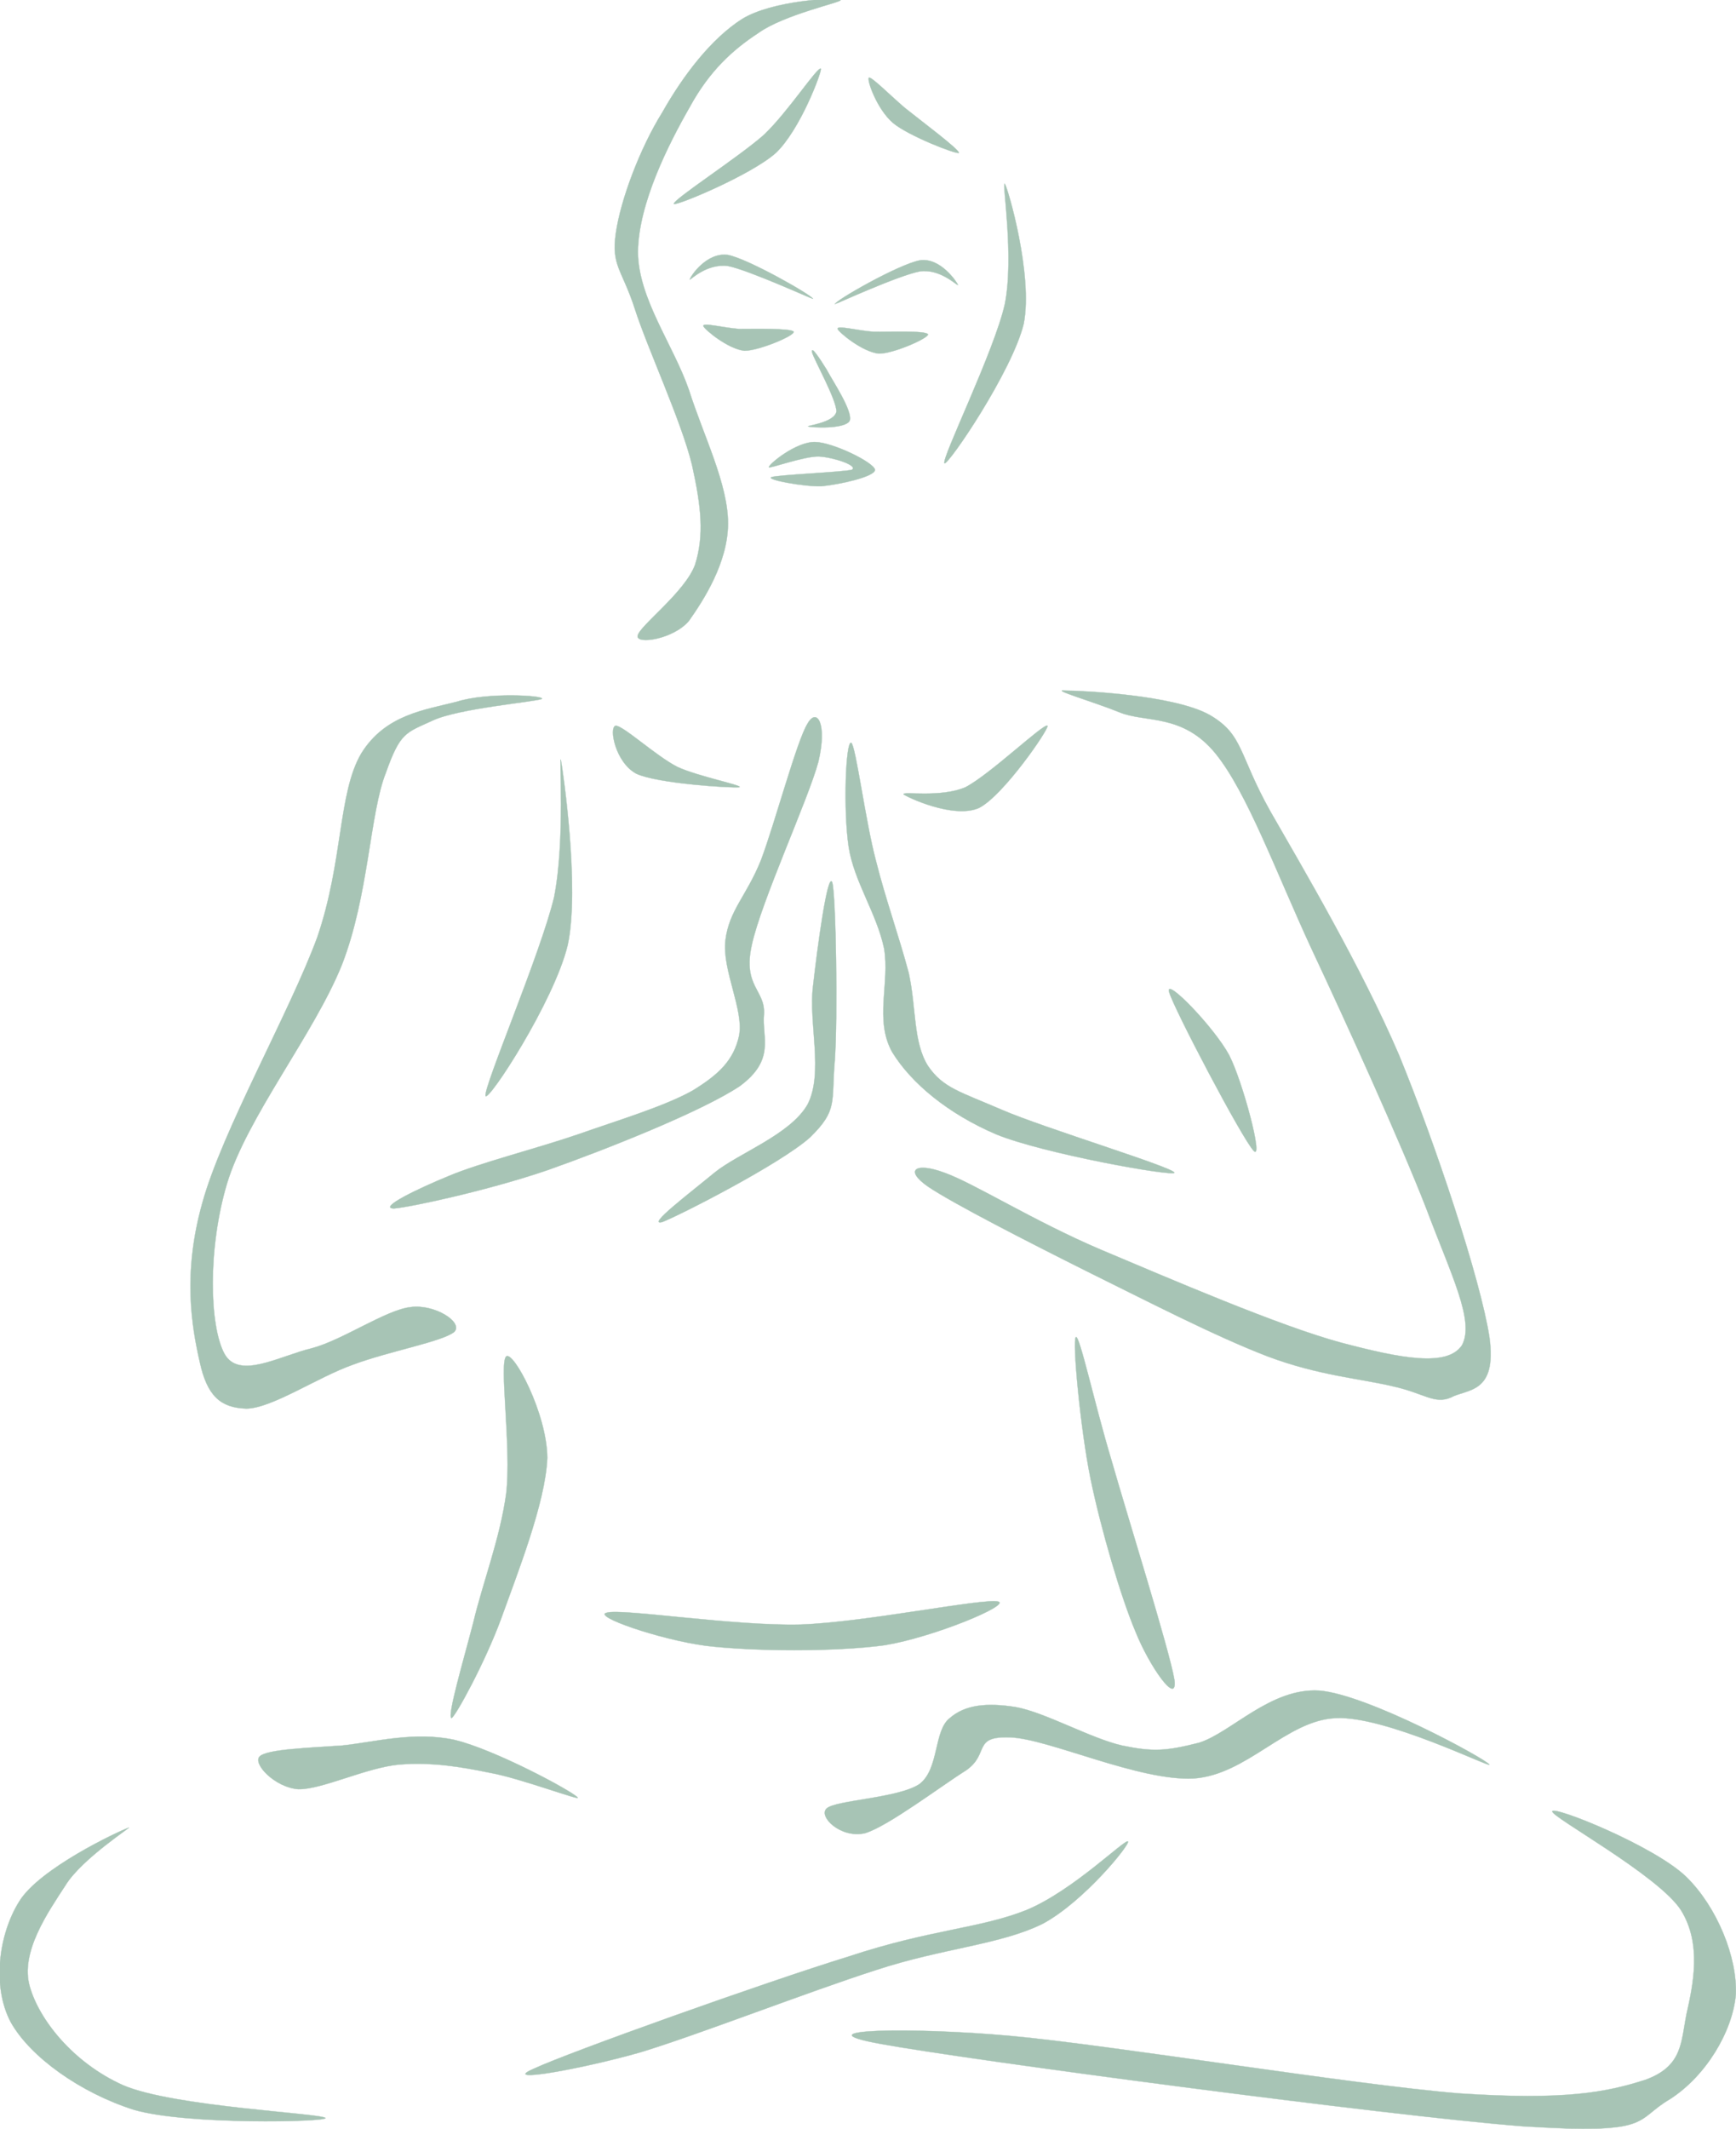 <?xml version="1.0" encoding="UTF-8" standalone="no"?>
<svg width="220.63" xmlns="http://www.w3.org/2000/svg" height="270.37">
 <g id="Layer_1">
  <g id="svg_1">
   <g id="svg_2">
    <g id="svg_3" fill-rule="evenodd" stroke="#a7c4b5" stroke-miterlimit="10" stroke-width=".036" fill="#a7c4b5">
     <path id="svg_4" d="m57.064 149.35c3.924-1.655 11.088-3.456 16.344-5.256 5.22-1.836 11.016-3.563 14.616-5.58 3.348-2.052 5.22-3.852 5.904-6.948 0.648-3.312-2.196-8.388-1.728-12.168s2.664-5.58 4.5-10.116c1.8-4.752 4.572-15.229 5.94-17.388 1.188-2.088 2.52 0.036 1.368 4.86-1.26 4.716-7.272 17.748-8.46 23.256-1.188 5.292 1.728 5.724 1.548 8.784-0.288 2.988 1.512 5.76-3.06 9.144-4.788 3.204-17.028 8.064-24.48 10.692-7.488 2.556-17.316 4.68-19.476 4.86-2.124-0.036 3.024-2.52 6.984-4.14z"/>
     <path id="svg_5" d="m57.748 169.15c-1.404 1.224-8.388 2.483-12.888 4.176-4.5 1.584-10.368 5.58-13.572 5.58-3.276-0.108-4.968-1.62-5.904-5.94-1.008-4.428-2.196-11.196 0.324-20.16 2.52-9.18 11.088-24.192 14.616-33.768 3.312-9.684 2.628-18.288 5.58-23.328 3.06-4.968 8.136-5.544 12.168-6.588 3.852-1.224 11.16-0.792 10.8-0.36-0.612 0.36-10.62 1.188-13.932 2.772-3.348 1.548-4.068 1.44-5.904 6.624-2.052 5.148-2.16 15.588-5.58 24.372-3.528 8.784-12.096 19.404-14.616 27.829-2.448 8.208-2.232 18.035-0.324 21.563 1.836 3.384 7.02 0.288 11.124-0.684 3.924-1.044 9.396-4.86 12.528-5.221 3.024-0.431 6.732 1.909 5.58 3.133z"/>
     <path id="svg_6" d="m64.336 172.28c-0.936 0.792 0.684 11.628 0 17.388-0.756 5.652-3.024 11.484-4.176 16.38-1.26 4.86-3.384 12.024-2.772 12.168 0.504-0.216 4.212-6.983 6.264-12.527 2.052-5.725 5.688-14.832 5.904-20.521-0.036-5.652-4.32-13.644-5.22-12.888z"/>
     <path id="svg_7" d="m136.73 169.83c-0.468 0.432 0.576 11.664 1.872 18 1.296 6.3 3.853 15.048 5.725 19.44 1.728 4.319 5.363 9.54 4.932 6.084-0.648-3.816-5.904-20.557-7.992-27.864-2.232-7.416-4.068-16.02-4.537-15.66z"/>
     <path id="svg_8" d="m117.94 150.71c3.133 2.124 12.78 7.057 20.196 10.765 7.38 3.636 16.2 8.208 22.968 10.8 6.48 2.448 11.988 2.844 15.984 3.815 3.888 0.864 5.22 2.305 7.308 1.404 2.052-1.116 5.904-0.432 4.896-7.668-1.152-7.416-6.876-24.588-11.484-35.82-4.823-11.232-12.276-23.832-16.38-30.996-4.032-7.2-3.384-9.684-7.632-12.168-4.5-2.592-16.488-3.132-18.468-3.132-1.908-0.18 3.708 1.44 6.983 2.772 3.24 1.332 7.992 0.108 12.168 5.22 4.032 4.968 7.668 15.012 12.168 24.732 4.536 9.648 11.305 24.552 14.616 33.048 3.204 8.531 6.192 14.328 4.536 17.388-1.872 2.772-7.668 1.692-15.3-0.324-7.92-2.124-22.068-8.244-30.636-11.844-8.532-3.636-16.164-8.46-19.837-9.756-3.67-1.368-5.145-0.36-2.086 1.764z"/>
     <path id="svg_9" d="m108.18 94.338c0.576 0.324 1.8 9.936 3.132 14.94 1.225 4.896 2.988 9.792 4.177 14.292 0.972 4.392 0.54 8.784 2.447 11.808 1.908 2.809 4.068 3.276 9.396 5.58 5.22 2.269 21.924 7.344 21.924 7.992-0.216 0.504-16.596-2.412-22.608-4.86-6.155-2.628-10.8-6.479-13.247-10.44-2.305-4.104-0.288-8.784-1.045-13.212-0.972-4.536-3.815-8.46-4.5-12.888-0.684-4.536-0.396-13.428 0.324-13.212z"/>
     <path id="svg_10" d="m84.172 155.21c2.088-0.792 14.976-7.344 18.792-10.764 3.564-3.492 2.664-4.428 3.132-9.756 0.396-5.544 0.144-20.988-0.324-22.608-0.576-1.512-1.908 8.352-2.448 13.212-0.576 4.644 1.368 10.98-0.684 14.977-2.196 3.852-8.784 6.191-11.844 8.676-3.132 2.591-8.712 6.803-6.624 6.263z"/>
     <path id="svg_11" d="m81.04 80.766c0.144-1.224 6.048-5.544 7.308-9.072 1.152-3.708 0.792-7.272-0.396-12.636-1.368-5.616-5.688-14.868-7.272-19.836-1.62-5.004-3.024-5.472-2.412-9.612 0.612-4.284 3.096-10.836 5.904-15.336 2.664-4.716 6.228-9.36 10.116-11.844 3.815-2.376 12.06-2.808 12.528-2.412 0.216 0.252-7.2 1.836-10.44 4.176-3.24 2.124-6.192 4.788-8.712 9.396-2.7 4.716-6.516 12.24-6.588 18.396 0.036 5.94 4.464 11.736 6.48 17.532 1.836 5.796 4.968 11.916 4.968 16.956 0 4.968-3.132 9.792-4.968 12.384-1.98 2.34-6.696 3.024-6.516 1.908z"/>
     <path id="svg_12" d="m97.708 59.346c0-0.396 3.492-3.276 5.904-3.204 2.196 0.036 7.416 2.556 7.596 3.528-0.036 0.9-4.572 1.872-6.804 2.088-2.196 0.072-7.092-0.828-6.372-1.152 0.648-0.288 9.108-0.648 10.224-0.936 0.9-0.54-2.448-1.62-4.212-1.692-1.872-0.036-6.3 1.584-6.336 1.368z"/>
     <path id="svg_13" d="m105.05 46.926c0.756 1.44 3.312 5.22 2.952 6.48-0.504 1.152-5.004 0.9-5.292 0.756-0.216-0.108 3.348-0.468 3.6-1.908-0.036-1.584-2.88-6.624-3.096-7.488-0.18-0.972 0.936 0.72 1.836 2.16z"/>
     <path id="svg_14" d="m87.664 35.514c0.036-0.36 2.124-3.528 4.86-3.132 2.592 0.504 10.728 5.148 10.8 5.58-0.072 0.036-8.208-3.672-10.8-4.176-2.736-0.36-4.824 1.836-4.86 1.728z"/>
     <path id="svg_15" d="m121.76 36.198c-0.145-0.36-2.232-3.528-4.86-3.132-2.7 0.504-10.836 5.148-10.8 5.58-0.036 0.036 8.1-3.672 10.8-4.176 2.627-0.36 4.715 1.836 4.86 1.728z"/>
     <path id="svg_16" d="m89.392 41.418c0.144 0.432 3.132 2.916 5.22 3.132 1.836 0 6.372-1.908 6.264-2.412-0.288-0.468-4.968-0.36-6.948-0.36-2.016-0.144-4.68-0.864-4.536-0.36z"/>
     <path id="svg_17" d="m106.46 41.778c0.144 0.432 3.132 2.916 5.22 3.132 1.836 0.036 6.372-1.98 6.264-2.448-0.287-0.504-4.968-0.288-6.948-0.324-2.016-0.144-4.68-0.864-4.536-0.36z"/>
     <path id="svg_18" d="m127.7 23.346c-0.396-0.324 1.225 9.216 0 15.3-1.331 5.94-8.1 19.656-7.668 20.196 0.469 0.288 8.641-11.736 10.08-17.748 1.189-6.156-2.015-17.208-2.412-17.748z"/>
     <path id="svg_19" d="m148.58 125.98c0.54 2.016 9.359 18.792 10.764 20.196 1.26 1.261-1.404-8.819-3.132-12.167-1.872-3.493-8.172-10.009-7.632-8.029z"/>
     <path id="svg_20" d="m105.05 229.7c1.116-1.08 9.18-1.296 11.844-3.132 2.484-1.944 1.765-6.769 3.816-8.353 1.944-1.691 4.68-1.979 8.352-1.403 3.708 0.647 9.576 3.995 13.572 4.896 3.888 0.792 5.472 0.72 9.756-0.36 4.104-1.296 9.108-7.02 15.3-6.624 6.156 0.505 21.133 8.677 21.601 9.396 0.288 0.504-13.248-6.229-19.513-5.904-6.264 0.252-11.268 7.2-18.071 7.668-6.984 0.36-18.504-5.076-23.328-5.22-4.86-0.18-2.556 2.052-5.58 4.176-3.168 1.98-9.9 7.092-12.852 7.992-3.097 0.72-5.977-2.124-4.897-3.132z"/>
     <path id="svg_21" d="m197.28 230.06c0.107-0.756 13.067 4.429 17.063 8.353 3.889 3.816 6.48 10.224 6.264 14.939-0.432 4.717-3.815 10.332-8.352 13.248-4.68 2.736-2.016 4.536-18.792 3.456-17.028-1.332-70.416-8.424-81.432-10.439-10.836-1.944 3.96-2.16 16.344-1.044 12.42 1.116 43.38 6.191 57.06 7.308 13.5 0.9 18.756-0.144 23.688-1.728 4.752-1.729 4.5-4.788 5.22-8.353 0.828-3.708 1.98-8.892-0.72-13.212-2.879-4.428-16.523-11.844-16.343-12.528z"/>
     <path id="svg_22" d="m16.312 232.15c-1.152 0.396-11.34 5.147-13.896 9.396-2.592 4.176-3.456 10.764-1.044 15.3 2.484 4.429 8.855 8.964 15.66 11.124 6.696 1.944 24.48 1.548 24.336 1.044-0.432-0.611-19.332-1.403-25.74-4.176-6.336-2.844-10.656-8.316-11.844-12.528-1.26-4.355 2.34-9.468 4.536-12.852 2.088-3.42 8.82-7.704 7.992-7.308z"/>
     <path id="svg_23" d="m73.408 228.29c-0.864-0.899-10.62-6.12-15.66-7.308-5.112-1.116-10.152 0.288-14.292 0.72-4.212 0.288-9.504 0.468-10.44 1.368-0.972 0.899 1.908 3.96 4.896 4.176 2.952 0.072 8.712-2.771 12.852-3.132 4.032-0.324 7.632 0.252 11.484 1.044 3.852 0.684 11.736 3.672 11.16 3.132z"/>
     <path id="svg_24" d="m67.828 262.75c4.572-2.124 29.304-10.944 40.032-14.256 10.44-3.456 16.632-3.528 22.608-5.904 5.94-2.483 12.456-9 12.888-8.712 0.324 0.324-5.544 7.596-10.8 10.44-5.436 2.699-12.708 3.096-21.24 5.903-8.64 2.772-22.68 8.244-29.916 10.44-7.308 2.089-18.036 4.033-13.572 2.089z"/>
     <path id="svg_25" d="m104.33 8.73c0.108 0.396-2.592 7.704-5.724 10.692-3.204 2.844-12.708 6.768-12.96 6.48-0.252-0.468 8.244-5.94 11.448-8.784 3.132-2.988 6.84-8.748 7.236-8.388z"/>
     <path id="svg_26" d="m110.42 9.882c-0.252 0.324 1.044 3.996 3.06 5.724 1.908 1.62 7.992 3.996 8.389 3.816 0.071-0.432-4.86-4.104-6.876-5.724-2.017-1.728-4.321-4.068-4.573-3.816z"/>
     <path id="svg_27" d="m71.284 96.534c-0.252-0.972 0.576 10.152-0.864 17.424-1.692 7.092-9 24.156-8.712 25.236 0.324 0.828 8.712-11.988 10.44-19.152 1.584-7.272-0.648-22.428-0.864-23.508z"/>
     <path id="svg_28" d="m78.232 92.178c0.864-0.108 5.148 3.852 7.848 5.22 2.592 1.224 8.676 2.412 7.848 2.592-1.044 0.108-10.404-0.468-13.068-1.728-2.664-1.44-3.492-5.868-2.628-6.084z"/>
     <path id="svg_29" d="m114.84 100.89c-0.252-0.432 4.68 0.468 7.848-0.9 3.097-1.584 10.009-8.208 10.44-7.812 0.216 0.396-5.652 8.928-8.712 10.44-3.204 1.44-9.216-1.404-9.576-1.728z"/>
     <path id="svg_30" d="m77.152 204.82c1.98-0.54 16.2 1.728 24.588 1.512 8.316-0.288 23.22-3.384 25.128-2.916 1.584 0.432-8.137 4.5-14.437 5.544-6.336 0.864-16.776 0.792-22.716 0.072-5.939-0.792-14.615-3.816-12.563-4.212z"/>
    </g>
   </g>
  </g>
 </g>
</svg>
